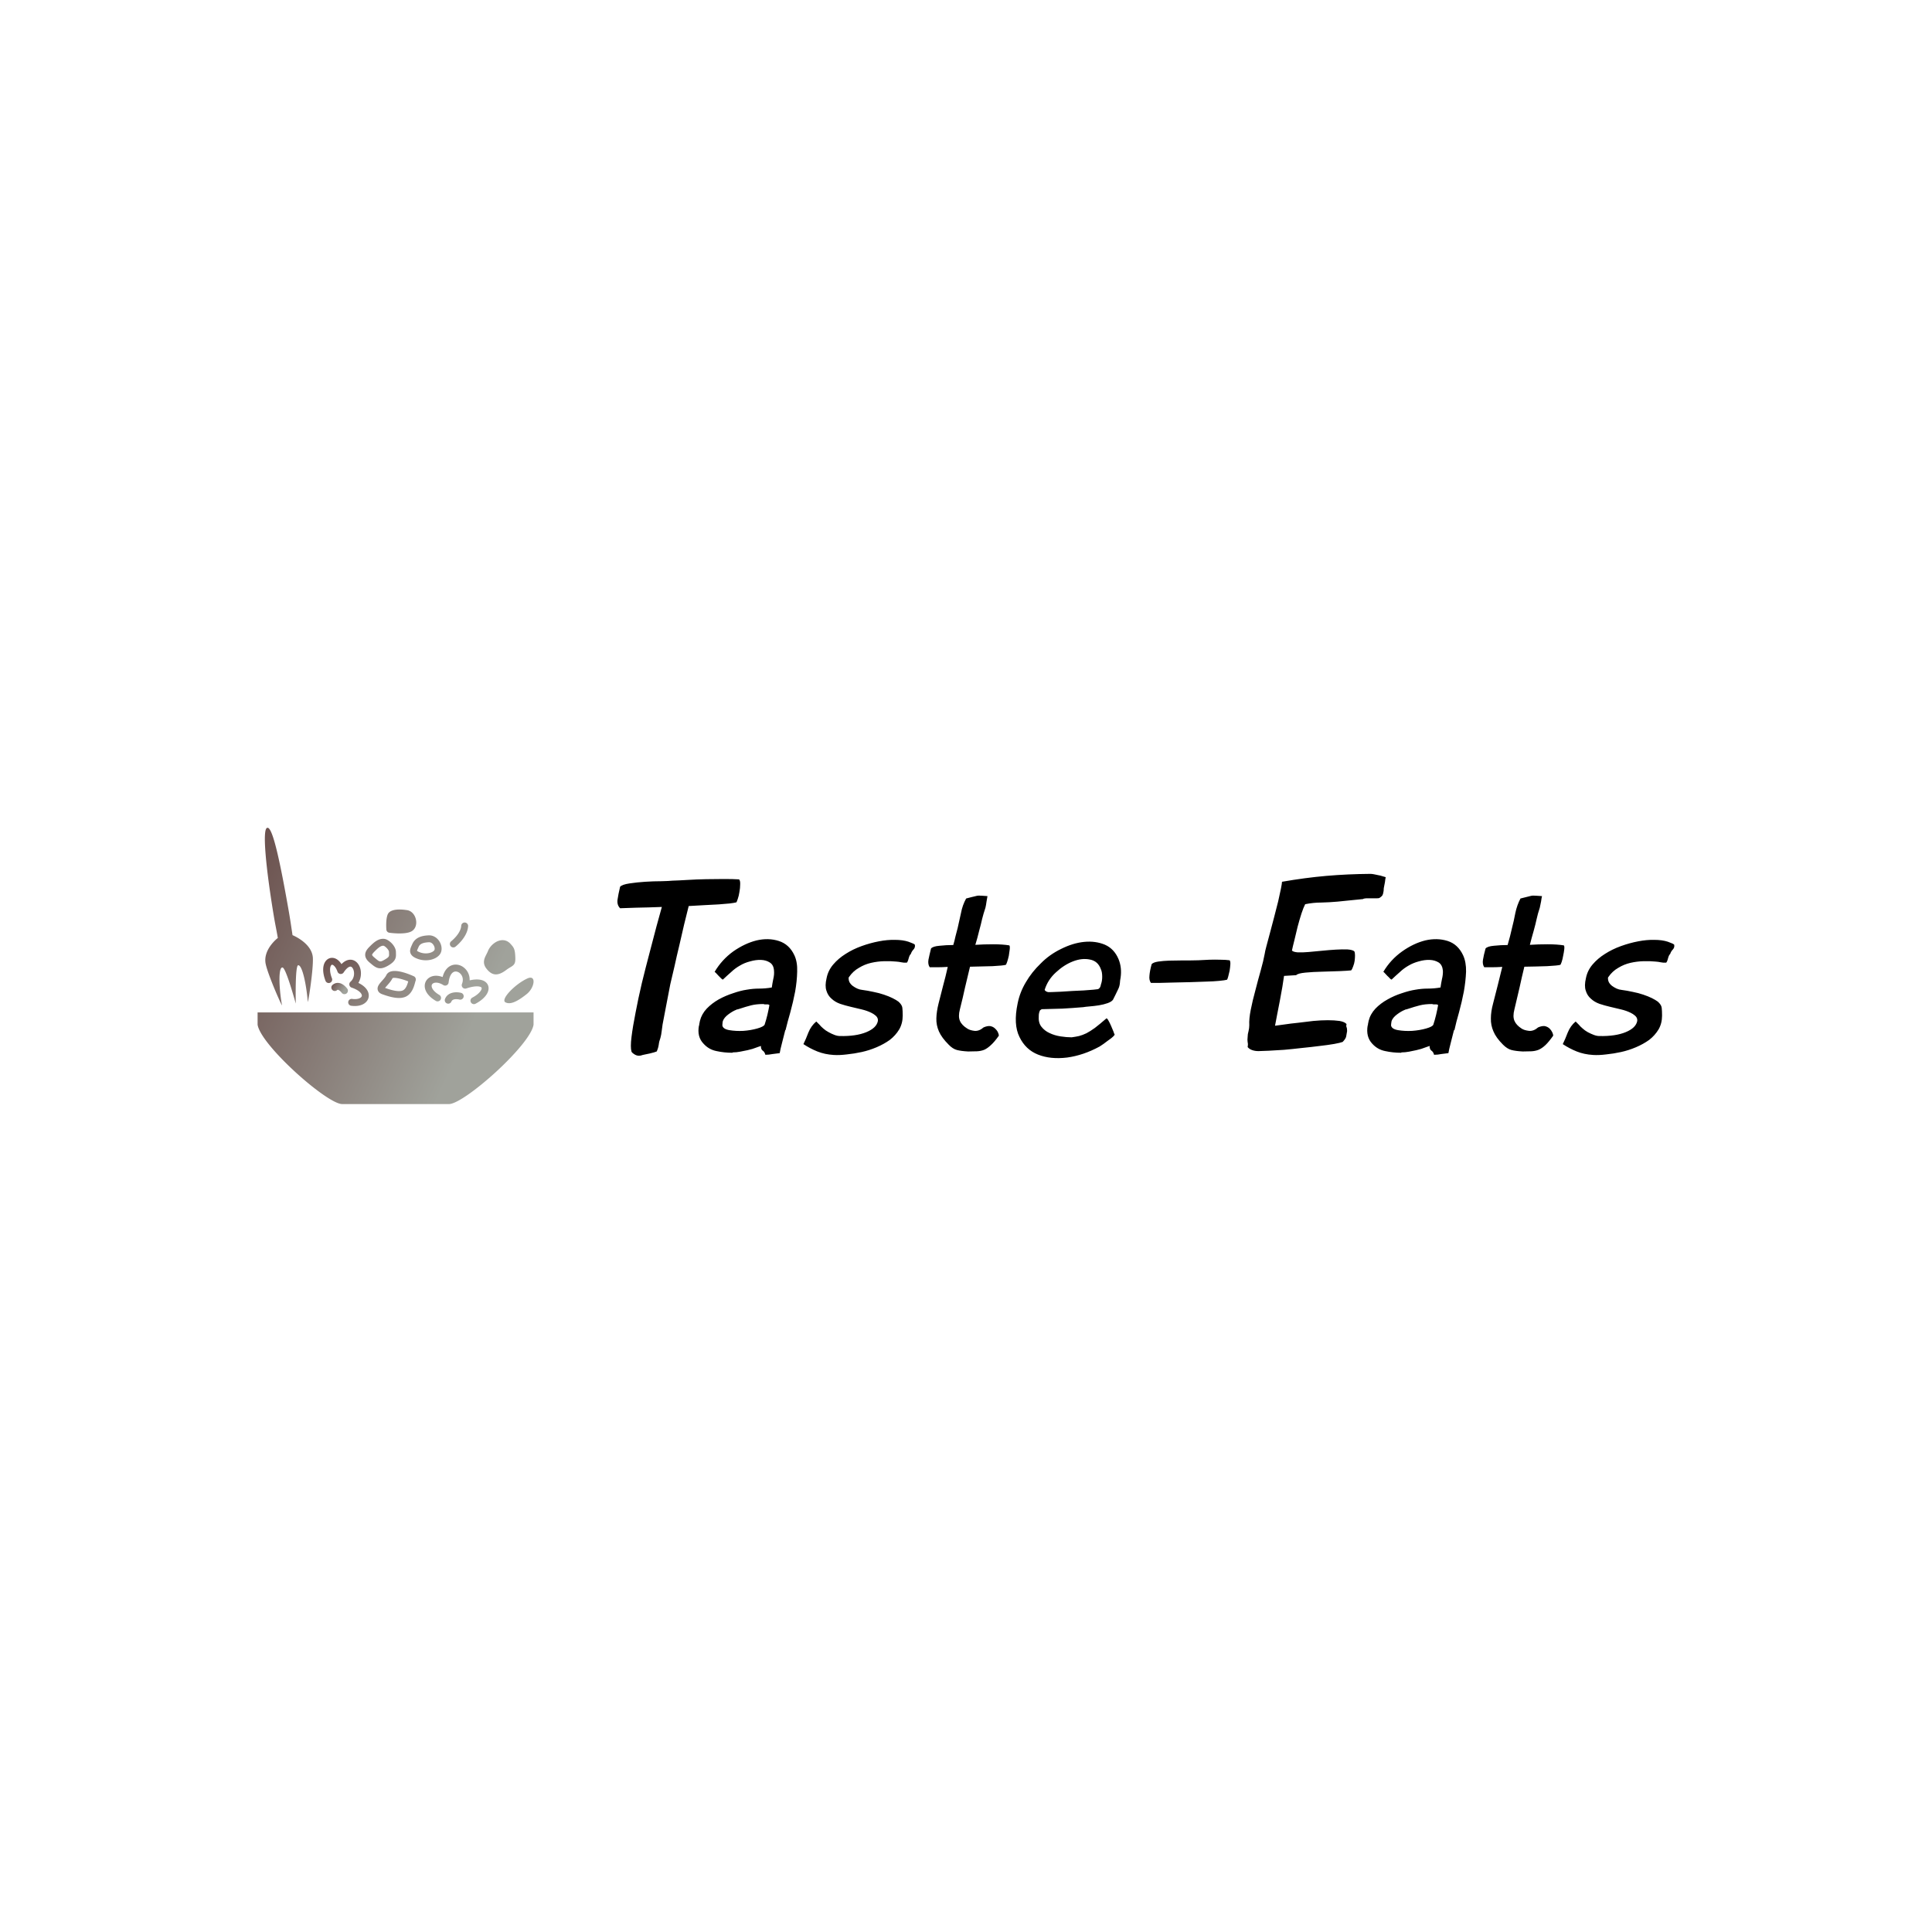 <svg data-v-fde0c5aa="" xmlns="http://www.w3.org/2000/svg" viewBox="0 0 300 300" class="iconLeft"><!----><defs data-v-fde0c5aa=""><!----></defs><rect data-v-fde0c5aa="" fill="transparent" x="0" y="0" width="300px" height="300px" class="logo-background-square"></rect><defs data-v-fde0c5aa=""><!----></defs><g data-v-fde0c5aa="" id="7d4222a0-5b19-43bd-8d2b-29915ef91feb" fill="#000000" transform="matrix(2.855,0,0,2.855,90.381,136.121)"><path d="M8.39 1.40L8.39 1.40Q8.41 1.39 8.47 1.21Q8.53 1.04 8.56 0.83Q8.60 0.62 8.60 0.42Q8.61 0.22 8.54 0.15L8.54 0.15Q8.22 0.13 7.73 0.13L7.73 0.13Q7.25 0.13 6.74 0.14Q6.23 0.15 5.74 0.18Q5.25 0.21 4.91 0.22L4.91 0.22Q4.73 0.24 4.31 0.25Q3.89 0.25 3.43 0.28Q2.97 0.31 2.58 0.37Q2.18 0.43 2.07 0.55L2.07 0.55Q1.97 0.97 1.93 1.25Q1.89 1.54 2.07 1.72L2.07 1.72Q2.31 1.71 2.94 1.69Q3.57 1.68 4.34 1.65L4.34 1.65Q4.23 2.03 4.05 2.70Q3.88 3.36 3.67 4.15Q3.46 4.94 3.25 5.80Q3.05 6.65 2.91 7.40Q2.76 8.15 2.69 8.72Q2.62 9.28 2.69 9.52L2.69 9.52Q2.72 9.59 2.89 9.69Q3.07 9.79 3.30 9.70L3.30 9.70Q3.33 9.70 3.44 9.67Q3.56 9.65 3.68 9.62Q3.81 9.59 3.91 9.56Q4.02 9.52 4.06 9.51L4.06 9.51Q4.14 9.34 4.17 9.15Q4.19 8.96 4.26 8.78L4.26 8.78Q4.31 8.60 4.33 8.41Q4.35 8.22 4.38 8.04L4.38 8.04Q4.49 7.49 4.59 6.94Q4.69 6.40 4.80 5.85L4.80 5.85Q4.90 5.42 5.03 4.87Q5.15 4.31 5.29 3.74Q5.42 3.16 5.55 2.61Q5.68 2.06 5.80 1.60L5.80 1.60Q6.26 1.58 6.68 1.55Q7.10 1.53 7.44 1.51Q7.78 1.48 8.03 1.46Q8.27 1.43 8.39 1.40ZM11.55 4.28L11.55 4.28Q11.27 3.68 10.70 3.50Q10.14 3.32 9.49 3.47Q8.85 3.63 8.22 4.07Q7.60 4.52 7.21 5.18L7.21 5.18Q7.22 5.18 7.29 5.25Q7.35 5.32 7.43 5.40Q7.50 5.47 7.57 5.54Q7.63 5.60 7.66 5.60L7.66 5.60Q7.88 5.39 8.11 5.19Q8.33 4.98 8.60 4.83L8.60 4.83Q8.83 4.69 9.14 4.61Q9.45 4.52 9.73 4.53Q10.01 4.54 10.21 4.67Q10.42 4.80 10.44 5.11L10.44 5.11Q10.46 5.33 10.40 5.57Q10.35 5.81 10.32 6.03L10.32 6.03Q9.98 6.09 9.63 6.09L9.63 6.09Q9.30 6.09 8.96 6.15Q8.62 6.20 8.22 6.34Q7.81 6.47 7.43 6.68Q7.06 6.89 6.78 7.18Q6.50 7.48 6.41 7.85L6.41 7.85L6.37 8.05Q6.40 8.05 6.36 8.09L6.36 8.09Q6.24 8.71 6.61 9.09L6.61 9.09Q6.90 9.41 7.32 9.49Q7.73 9.58 8.18 9.58L8.18 9.58Q8.18 9.56 8.20 9.56L8.20 9.56Q8.40 9.56 8.60 9.52Q8.81 9.48 9.00 9.44L9.00 9.44Q9.17 9.39 9.27 9.37Q9.37 9.34 9.44 9.31Q9.52 9.28 9.58 9.26Q9.65 9.24 9.73 9.21L9.73 9.21Q9.72 9.38 9.82 9.46Q9.93 9.53 9.97 9.69L9.97 9.69Q10.16 9.69 10.36 9.65Q10.56 9.62 10.75 9.60L10.75 9.60Q10.78 9.41 10.88 9.03Q10.98 8.65 11.05 8.36L11.05 8.36L11.07 8.34Q11.17 7.92 11.33 7.37Q11.48 6.82 11.59 6.25Q11.69 5.68 11.70 5.17Q11.72 4.65 11.55 4.28ZM10.19 6.99L10.19 6.99Q10.15 7.22 10.08 7.52Q10.01 7.81 9.93 8.05L9.93 8.05Q9.88 8.16 9.53 8.26Q9.18 8.36 8.77 8.39Q8.36 8.41 8.01 8.35Q7.66 8.29 7.63 8.09L7.63 8.09Q7.63 8.02 7.64 7.97Q7.64 7.92 7.66 7.85L7.66 7.85Q7.73 7.66 7.96 7.49Q8.19 7.32 8.37 7.25L8.37 7.25Q8.41 7.22 8.46 7.22Q8.50 7.21 8.53 7.20L8.53 7.20Q8.92 7.07 9.20 7.00Q9.48 6.93 9.86 6.93L9.86 6.93Q9.93 6.96 10.04 6.95Q10.15 6.94 10.19 6.99ZM17.21 6.80L17.21 6.80Q17.09 6.71 16.89 6.61Q16.69 6.51 16.42 6.42Q16.16 6.33 15.85 6.27Q15.54 6.20 15.23 6.16L15.23 6.16Q15.11 6.15 14.97 6.09Q14.84 6.03 14.73 5.95Q14.62 5.87 14.55 5.75Q14.49 5.63 14.50 5.49L14.50 5.49L14.52 5.46Q14.74 5.14 15.06 4.96Q15.37 4.77 15.72 4.69Q16.07 4.61 16.43 4.60Q16.79 4.59 17.08 4.62L17.08 4.62Q17.23 4.63 17.37 4.66Q17.51 4.69 17.65 4.68L17.65 4.68Q17.68 4.68 17.71 4.61Q17.74 4.54 17.76 4.46Q17.78 4.38 17.81 4.31Q17.84 4.24 17.88 4.21L17.88 4.21Q17.93 4.06 18.03 3.96Q18.13 3.85 18.10 3.70L18.10 3.70Q18.05 3.65 17.93 3.61Q17.82 3.57 17.75 3.54L17.75 3.54Q17.44 3.44 17.02 3.44Q16.60 3.43 16.14 3.52Q15.67 3.61 15.20 3.78Q14.73 3.95 14.34 4.20Q13.94 4.45 13.66 4.78Q13.38 5.11 13.30 5.52L13.30 5.52Q13.20 5.94 13.29 6.20Q13.37 6.47 13.57 6.64Q13.76 6.82 14.04 6.92Q14.31 7.01 14.61 7.08Q14.91 7.15 15.20 7.22Q15.50 7.29 15.74 7.41L15.74 7.41Q15.85 7.46 15.98 7.57Q16.11 7.69 16.09 7.85L16.09 7.85Q16.02 8.23 15.46 8.46Q14.90 8.69 14.03 8.67L14.03 8.67Q13.89 8.67 13.73 8.61Q13.57 8.55 13.41 8.46Q13.24 8.37 13.12 8.26Q12.99 8.15 12.91 8.05L12.91 8.05L12.74 7.88Q12.46 8.11 12.31 8.48Q12.17 8.85 12.04 9.11L12.04 9.11Q12.40 9.35 12.80 9.51Q13.20 9.67 13.69 9.70L13.69 9.70Q14.00 9.72 14.40 9.67Q14.80 9.63 15.21 9.54Q15.62 9.45 16.02 9.28Q16.42 9.11 16.74 8.88Q17.05 8.64 17.25 8.31Q17.44 7.98 17.44 7.56L17.44 7.56Q17.44 7.29 17.42 7.13Q17.40 6.97 17.21 6.80ZM23.04 4.80L23.04 4.80Q23.07 4.79 23.12 4.64Q23.17 4.49 23.21 4.31Q23.24 4.13 23.26 3.96Q23.28 3.79 23.24 3.74L23.24 3.74Q22.88 3.68 22.36 3.68L22.36 3.68Q21.84 3.68 21.39 3.71L21.39 3.71Q21.45 3.51 21.50 3.33Q21.55 3.14 21.60 2.94L21.60 2.94Q21.70 2.58 21.76 2.30Q21.83 2.02 21.94 1.69L21.94 1.69Q21.97 1.57 22.00 1.35Q22.04 1.13 22.05 1.06L22.05 1.06Q21.97 1.06 21.76 1.04Q21.55 1.02 21.45 1.05L21.45 1.05Q21.31 1.08 21.16 1.12Q21.01 1.16 20.89 1.19L20.89 1.19Q20.69 1.55 20.61 1.98Q20.52 2.41 20.43 2.79L20.43 2.79Q20.37 3.01 20.31 3.25Q20.26 3.49 20.19 3.72L20.19 3.72Q19.81 3.72 19.45 3.76Q19.08 3.79 18.98 3.91L18.98 3.91Q18.89 4.27 18.84 4.52Q18.80 4.77 18.91 4.93L18.91 4.93Q19.04 4.93 19.29 4.93L19.29 4.93Q19.56 4.93 19.89 4.91L19.89 4.91Q19.77 5.45 19.64 5.92L19.64 5.92Q19.50 6.47 19.39 6.90Q19.28 7.34 19.27 7.71Q19.26 8.08 19.41 8.42Q19.56 8.76 19.94 9.14L19.94 9.14Q20.16 9.37 20.39 9.43Q20.62 9.49 21 9.51L21 9.51Q21.27 9.51 21.48 9.50Q21.69 9.49 21.87 9.42Q22.05 9.34 22.24 9.16Q22.43 8.99 22.67 8.65L22.67 8.65Q22.67 8.58 22.62 8.47Q22.57 8.36 22.46 8.26Q22.36 8.16 22.20 8.13Q22.05 8.11 21.84 8.20L21.84 8.20Q21.60 8.41 21.35 8.39Q21.10 8.36 20.96 8.27L20.96 8.27Q20.65 8.08 20.55 7.84Q20.45 7.60 20.55 7.22L20.55 7.22Q20.71 6.59 20.83 6.03Q20.96 5.47 21.10 4.90L21.10 4.90Q21.77 4.89 22.33 4.87Q22.89 4.84 23.04 4.80ZM28.56 8.95L28.56 8.95Q28.64 8.89 28.78 8.79Q28.92 8.68 28.97 8.60L28.97 8.60Q28.95 8.57 28.90 8.42Q28.84 8.27 28.77 8.11Q28.70 7.95 28.63 7.83Q28.56 7.70 28.52 7.71L28.52 7.71Q28.14 8.04 27.89 8.23Q27.64 8.41 27.43 8.52Q27.22 8.62 27.03 8.67Q26.85 8.71 26.63 8.74L26.63 8.74Q26.35 8.74 26.03 8.69Q25.70 8.64 25.43 8.51Q25.16 8.39 24.98 8.16Q24.81 7.94 24.84 7.57L24.84 7.57Q24.84 7.41 24.91 7.27L24.91 7.27L25.00 7.21Q25.56 7.20 26.12 7.18Q26.67 7.15 27.26 7.10L27.26 7.10Q27.36 7.08 27.60 7.06Q27.85 7.04 28.11 7.00Q28.36 6.96 28.59 6.88Q28.81 6.80 28.88 6.69L28.88 6.69Q28.95 6.55 29.02 6.41Q29.09 6.27 29.16 6.12L29.16 6.12Q29.23 5.98 29.25 5.81Q29.26 5.64 29.29 5.50L29.29 5.50Q29.37 4.96 29.18 4.49L29.18 4.49Q28.94 3.92 28.43 3.70Q27.92 3.49 27.31 3.55Q26.70 3.61 26.06 3.93Q25.42 4.24 24.95 4.72L24.95 4.72Q24.46 5.19 24.14 5.74Q23.81 6.29 23.69 6.90L23.69 6.90Q23.45 8.04 23.79 8.72Q24.12 9.41 24.80 9.68Q25.48 9.95 26.38 9.84Q27.27 9.72 28.15 9.24L28.15 9.24Q28.22 9.20 28.36 9.10Q28.49 9.00 28.56 8.95ZM28.07 6.12L28.07 6.12Q28.03 6.13 27.81 6.15Q27.59 6.17 27.29 6.19Q26.99 6.20 26.66 6.22Q26.32 6.24 26.03 6.26Q25.73 6.27 25.53 6.28Q25.33 6.29 25.31 6.27L25.31 6.27Q25.20 6.24 25.16 6.16L25.16 6.16Q25.33 5.61 25.77 5.21Q26.21 4.80 26.70 4.61Q27.19 4.42 27.62 4.51Q28.06 4.59 28.22 5.04L28.22 5.04Q28.29 5.19 28.29 5.45L28.29 5.45Q28.29 5.68 28.22 5.87L28.22 5.87Q28.21 5.94 28.18 6.01Q28.14 6.08 28.07 6.12ZM35.07 5.61L35.07 5.61Q35.10 5.60 35.14 5.45Q35.18 5.31 35.22 5.12Q35.25 4.94 35.26 4.77Q35.27 4.61 35.22 4.55L35.22 4.55Q35 4.52 34.71 4.52Q34.43 4.51 34.12 4.52Q33.81 4.54 33.51 4.55Q33.21 4.56 32.97 4.56L32.97 4.56Q32.84 4.56 32.55 4.56L32.55 4.56Q32.26 4.56 31.93 4.57Q31.61 4.58 31.34 4.62Q31.07 4.66 30.98 4.76L30.98 4.76Q30.88 5.12 30.86 5.38Q30.83 5.63 30.94 5.78L30.94 5.78Q31.09 5.78 31.42 5.78Q31.75 5.77 32.18 5.76Q32.61 5.75 33.07 5.74Q33.53 5.73 33.94 5.71Q34.34 5.70 34.65 5.67Q34.96 5.64 35.07 5.61ZM42.88-0.15L42.88-0.15Q41.64-0.14 40.48-0.04Q39.33 0.06 38.07 0.28L38.07 0.28Q38.07 0.36 38.01 0.66Q37.95 0.95 37.86 1.35Q37.76 1.75 37.64 2.21Q37.52 2.67 37.41 3.08Q37.30 3.49 37.22 3.79Q37.14 4.09 37.13 4.19L37.13 4.19Q37.06 4.58 36.91 5.11Q36.76 5.64 36.62 6.19Q36.47 6.73 36.37 7.24Q36.27 7.74 36.29 8.08L36.29 8.08Q36.29 8.23 36.25 8.40Q36.20 8.57 36.20 8.72L36.20 8.72Q36.18 8.88 36.20 9.00Q36.23 9.11 36.20 9.27L36.20 9.27Q36.30 9.39 36.46 9.44Q36.61 9.49 36.79 9.49L36.79 9.49Q36.96 9.49 37.34 9.47Q37.72 9.45 38.18 9.42Q38.64 9.38 39.15 9.32Q39.66 9.27 40.12 9.21Q40.57 9.16 40.91 9.10Q41.24 9.04 41.37 8.99L41.37 8.99Q41.54 8.81 41.56 8.69Q41.58 8.58 41.61 8.40L41.61 8.40Q41.61 8.25 41.58 8.19Q41.55 8.13 41.58 8.02L41.58 8.02Q41.48 7.90 41.20 7.85Q40.92 7.81 40.56 7.81L40.56 7.81Q40.19 7.81 39.77 7.85Q39.34 7.90 38.94 7.95Q38.54 7.99 38.21 8.04Q37.87 8.09 37.69 8.11L37.69 8.11Q37.73 7.90 37.80 7.53Q37.87 7.15 37.95 6.76Q38.02 6.36 38.09 5.99Q38.15 5.61 38.18 5.40L38.18 5.40L38.84 5.36Q38.93 5.26 39.35 5.22Q39.77 5.18 40.26 5.17Q40.75 5.15 41.20 5.14Q41.65 5.12 41.83 5.10L41.83 5.10Q41.89 5.03 41.94 4.88Q42 4.73 42.02 4.58Q42.04 4.42 42.04 4.28L42.04 4.28Q42.04 4.13 42 4.06L42 4.06Q41.90 3.98 41.63 3.96Q41.36 3.95 41.01 3.97Q40.66 3.99 40.26 4.03Q39.87 4.07 39.52 4.10Q39.17 4.13 38.93 4.12Q38.68 4.10 38.61 4.02L38.61 4.02Q38.65 3.82 38.74 3.47Q38.82 3.11 38.92 2.72Q39.02 2.34 39.13 2.00Q39.24 1.67 39.33 1.50L39.33 1.50Q39.77 1.41 40.21 1.41Q40.64 1.40 41.09 1.36L41.09 1.36Q41.44 1.32 41.78 1.29Q42.13 1.26 42.48 1.22L42.48 1.22Q42.50 1.19 42.64 1.18Q42.77 1.18 42.92 1.18L42.92 1.18Q43.08 1.18 43.20 1.18L43.20 1.18Q43.34 1.18 43.37 1.16L43.37 1.16Q43.48 1.09 43.53 1.02Q43.57 0.94 43.58 0.86Q43.60 0.78 43.60 0.71L43.60 0.71Q43.60 0.63 43.62 0.55L43.62 0.55Q43.65 0.42 43.67 0.29Q43.68 0.17 43.71 0.03L43.71 0.03Q43.65 0.01 43.54-0.02Q43.43-0.06 43.30-0.08Q43.18-0.11 43.06-0.13Q42.94-0.15 42.88-0.15ZM47.92 4.28L47.92 4.28Q47.64 3.68 47.08 3.50Q46.51 3.32 45.86 3.47Q45.22 3.63 44.60 4.07Q43.97 4.52 43.58 5.18L43.58 5.18Q43.60 5.18 43.66 5.25Q43.72 5.32 43.80 5.40Q43.88 5.47 43.94 5.54Q44.00 5.60 44.03 5.60L44.03 5.60Q44.25 5.39 44.48 5.19Q44.70 4.98 44.97 4.83L44.97 4.83Q45.21 4.69 45.51 4.61Q45.82 4.52 46.10 4.53Q46.38 4.54 46.59 4.67Q46.79 4.80 46.82 5.11L46.82 5.11Q46.83 5.33 46.77 5.57Q46.72 5.81 46.69 6.03L46.69 6.03Q46.35 6.09 46.00 6.09L46.00 6.09Q45.67 6.09 45.33 6.15Q45.00 6.20 44.59 6.34Q44.18 6.47 43.81 6.68Q43.43 6.89 43.15 7.18Q42.87 7.48 42.78 7.85L42.78 7.85L42.74 8.05Q42.77 8.05 42.73 8.09L42.73 8.09Q42.62 8.71 42.98 9.09L42.98 9.09Q43.27 9.41 43.69 9.49Q44.10 9.58 44.55 9.58L44.55 9.58Q44.55 9.56 44.58 9.56L44.58 9.56Q44.77 9.56 44.98 9.52Q45.18 9.48 45.37 9.44L45.37 9.44Q45.54 9.39 45.64 9.37Q45.74 9.34 45.81 9.31Q45.89 9.28 45.95 9.26Q46.02 9.24 46.10 9.21L46.10 9.21Q46.09 9.38 46.19 9.46Q46.30 9.53 46.34 9.69L46.34 9.69Q46.54 9.69 46.73 9.65Q46.93 9.62 47.12 9.60L47.12 9.60Q47.15 9.41 47.25 9.03Q47.35 8.65 47.42 8.36L47.42 8.36L47.45 8.34Q47.54 7.92 47.70 7.37Q47.85 6.82 47.96 6.25Q48.06 5.68 48.08 5.17Q48.09 4.65 47.92 4.28ZM46.56 6.99L46.56 6.99Q46.52 7.22 46.45 7.52Q46.38 7.81 46.30 8.05L46.30 8.05Q46.26 8.16 45.91 8.26Q45.56 8.36 45.14 8.39Q44.73 8.41 44.38 8.35Q44.03 8.29 44.00 8.09L44.00 8.09Q44.00 8.02 44.01 7.97Q44.02 7.92 44.03 7.85L44.03 7.85Q44.10 7.66 44.33 7.49Q44.56 7.32 44.74 7.25L44.74 7.25Q44.79 7.22 44.83 7.22Q44.87 7.21 44.90 7.20L44.90 7.20Q45.29 7.07 45.57 7.00Q45.85 6.93 46.23 6.93L46.23 6.93Q46.30 6.96 46.41 6.95Q46.52 6.94 46.56 6.99ZM53.20 4.80L53.20 4.80Q53.23 4.79 53.28 4.64Q53.33 4.49 53.36 4.31Q53.40 4.13 53.42 3.96Q53.44 3.79 53.40 3.74L53.40 3.74Q53.03 3.68 52.51 3.68L52.51 3.68Q52.00 3.68 51.55 3.71L51.55 3.71Q51.60 3.51 51.65 3.33Q51.70 3.14 51.76 2.94L51.76 2.94Q51.86 2.58 51.92 2.30Q51.98 2.02 52.09 1.69L52.09 1.69Q52.12 1.57 52.16 1.35Q52.19 1.13 52.21 1.06L52.21 1.06Q52.12 1.06 51.91 1.04Q51.70 1.02 51.60 1.05L51.60 1.05Q51.46 1.08 51.32 1.12Q51.17 1.16 51.04 1.19L51.04 1.19Q50.85 1.55 50.76 1.98Q50.68 2.41 50.58 2.79L50.58 2.79Q50.53 3.01 50.47 3.25Q50.41 3.49 50.34 3.72L50.34 3.72Q49.97 3.72 49.60 3.76Q49.24 3.79 49.14 3.91L49.14 3.91Q49.04 4.27 49 4.52Q48.96 4.77 49.07 4.93L49.07 4.93Q49.20 4.93 49.45 4.93L49.45 4.93Q49.71 4.93 50.05 4.91L50.05 4.91Q49.92 5.45 49.80 5.92L49.80 5.92Q49.66 6.47 49.55 6.90Q49.43 7.34 49.43 7.71Q49.42 8.08 49.57 8.42Q49.71 8.76 50.09 9.14L50.09 9.14Q50.32 9.37 50.55 9.43Q50.78 9.49 51.16 9.51L51.16 9.51Q51.42 9.51 51.63 9.50Q51.84 9.49 52.02 9.42Q52.21 9.34 52.40 9.16Q52.58 8.99 52.82 8.65L52.82 8.65Q52.82 8.58 52.77 8.47Q52.72 8.36 52.62 8.26Q52.51 8.16 52.36 8.13Q52.21 8.11 52.00 8.20L52.00 8.20Q51.76 8.41 51.51 8.39Q51.25 8.36 51.11 8.27L51.11 8.27Q50.81 8.08 50.71 7.84Q50.61 7.60 50.71 7.22L50.71 7.22Q50.86 6.59 50.99 6.03Q51.11 5.47 51.25 4.90L51.25 4.90Q51.93 4.89 52.49 4.87Q53.05 4.84 53.20 4.80ZM58.51 6.80L58.51 6.80Q58.39 6.71 58.19 6.61Q57.99 6.51 57.72 6.42Q57.46 6.33 57.15 6.27Q56.84 6.20 56.53 6.16L56.53 6.16Q56.41 6.15 56.27 6.09Q56.14 6.03 56.03 5.95Q55.92 5.87 55.85 5.75Q55.79 5.63 55.80 5.49L55.80 5.49L55.82 5.46Q56.04 5.14 56.36 4.96Q56.67 4.77 57.02 4.69Q57.37 4.61 57.73 4.60Q58.09 4.59 58.38 4.62L58.38 4.62Q58.53 4.63 58.67 4.66Q58.81 4.69 58.95 4.68L58.95 4.68Q58.98 4.68 59.01 4.61Q59.04 4.54 59.06 4.46Q59.08 4.38 59.11 4.31Q59.14 4.24 59.18 4.21L59.18 4.21Q59.23 4.06 59.33 3.96Q59.43 3.85 59.40 3.70L59.40 3.70Q59.35 3.65 59.23 3.61Q59.12 3.57 59.05 3.54L59.05 3.54Q58.74 3.44 58.32 3.44Q57.90 3.43 57.44 3.52Q56.97 3.61 56.50 3.78Q56.03 3.95 55.64 4.20Q55.24 4.45 54.96 4.78Q54.68 5.11 54.60 5.52L54.60 5.52Q54.50 5.94 54.59 6.20Q54.67 6.47 54.87 6.64Q55.06 6.82 55.34 6.92Q55.61 7.01 55.91 7.08Q56.21 7.15 56.50 7.22Q56.80 7.29 57.04 7.41L57.04 7.41Q57.15 7.46 57.28 7.57Q57.41 7.69 57.39 7.85L57.39 7.85Q57.32 8.23 56.76 8.46Q56.20 8.69 55.33 8.67L55.33 8.67Q55.19 8.67 55.03 8.61Q54.87 8.55 54.70 8.46Q54.54 8.37 54.42 8.26Q54.29 8.15 54.21 8.05L54.21 8.05L54.04 7.88Q53.76 8.11 53.61 8.48Q53.47 8.85 53.34 9.11L53.34 9.11Q53.70 9.35 54.10 9.51Q54.50 9.67 54.99 9.70L54.99 9.70Q55.30 9.72 55.70 9.67Q56.10 9.63 56.51 9.54Q56.92 9.45 57.32 9.28Q57.72 9.11 58.04 8.88Q58.35 8.64 58.55 8.31Q58.74 7.98 58.74 7.56L58.74 7.56Q58.74 7.29 58.72 7.13Q58.70 6.97 58.51 6.80Z"></path></g><defs data-v-fde0c5aa=""><linearGradient data-v-fde0c5aa="" gradientTransform="rotate(25)" id="11b96409-87a0-4e3a-8f77-d6fdcaf98ed2" x1="0%" y1="0%" x2="100%" y2="0%"><stop data-v-fde0c5aa="" offset="0%" stop-color="#6A4F4C" stop-opacity="1"></stop><stop data-v-fde0c5aa="" offset="100%" stop-color="#A0A29B" stop-opacity="1"></stop></linearGradient></defs><g data-v-fde0c5aa="" id="37fa5cfc-260e-4da9-9061-ab6be14748f8" stroke="none" fill="url(#11b96409-87a0-4e3a-8f77-d6fdcaf98ed2)" transform="matrix(0.429,0,0,0.429,40,128.539)"><path d="M0 66.828v4.428C1.098 78.679 25.121 100 30.618 100h38.647c5.496 0 29.52-21.321 30.617-28.745v-4.428H0zM71.614 43.042c.178-.138 4.363-3.416 4.585-7.457a1.25 1.25 0 00-2.496-.138c-.159 2.894-3.585 5.59-3.619 5.617.068-.054.142-.099.221-.137l-.22.136a1.25 1.25 0 001.529 1.979zM73.628 59.742c-1.531-.398-4.713-.451-5.791 2.199a1.25 1.25 0 002.317.941c.522-1.285 2.822-.727 2.846-.721a1.25 1.25 0 10.628-2.419zM97.637 54.542c-4.474 2.049-9.854 7.622-7.916 8.641 1.937 1.019 4.706-.634 7.666-2.979 2.96-2.346 3.582-7.19.25-5.662zM61.918 38.932c-1.984.083-4.756.5-5.922 3.162l-.179.4c-.428.95-.87 1.933-.446 2.971.418 1.026 1.509 1.563 2.412 1.917 2.985 1.168 6.558.515 8.132-1.489.867-1.103.915-2.818.121-4.369-.854-1.67-2.432-2.662-4.118-2.592zm2.032 5.415c-.785 1-3.138 1.535-5.257.706-.858-.336-1.015-.549-1.021-.558.013.018.026.06.026.082-.004-.166.229-.681.397-1.057l.189-.424c.333-.76 1.038-1.554 3.735-1.666 1.052-.044 1.635.932 1.789 1.232.364.706.357 1.411.142 1.685zM45.879 40.212c-2.1-.233-3.716 1.188-5.191 2.664-.718.718-1.805 1.804-1.741 3.219.043.942.568 1.821 1.605 2.685l.433.365c1.905 1.614 3.228 2.514 6.265.742 2.726-1.59 2.892-2.827 2.829-4.401a12.458 12.458 0 01-.014-.52c0-2.211-2.61-4.578-4.186-4.754zm1.686 4.754c0 .227.008.436.016.62.038.935.048 1.186-1.59 2.142-1.665.971-1.828.833-3.389-.49l-.448-.378c-.513-.427-.702-.74-.708-.877-.014-.313.731-1.058 1.011-1.338 1.275-1.276 2.247-2.047 3.148-1.947a.112.112 0 01-.02-.003c.544.119 1.98 1.457 1.98 2.271zM56.561 53.749c-2.514-1.143-8.519-3.468-9.985-.387-.312.652-.946 1.363-1.505 1.991-.972 1.09-1.891 2.119-1.584 3.334.178.704.714 1.224 1.596 1.544 2.937 1.067 6.611 2.107 8.979.66 1.943-1.187 2.591-3.593 2.939-4.885.06-.222.134-.497.168-.579.264-.623.008-1.398-.608-1.678zm-3.802 5.009c-1.567.957-5.169-.279-6.616-.802.218-.291.543-.66.793-.939.667-.748 1.421-1.596 1.887-2.563.468-.384 2.977.054 5.699 1.143-.284 1.033-.751 2.543-1.763 3.161zm40.517-12.027c-.113-2.714-.481-3.339-1.594-4.566l-.152-.169c-.955-1.061-2.239-1.506-3.617-1.254-2.114.387-3.903 2.264-4.513 3.833-.162.416-.369.821-.569 1.212-.708 1.388-1.59 3.115-.028 5.157 2.014 2.633 4.144 2.804 7.122.571.692-.52 1.203-.82 1.614-1.062 1.553-.915 1.829-1.507 1.737-3.722zM53.9 29.78c-1.739-.263-5.884-.635-6.811 1.589-.745 1.788-.512 5.102-.483 5.473a1.25 1.25 0 001.068 1.14c.56.081 5.534.75 7.9-.432 1.425-.713 2.113-2.375 1.756-4.234-.38-1.975-1.791-3.4-3.43-3.536zM12.602 38.844l.034-.005c-.534-3.589-.841-5.708-1.377-8.776C8.242 12.813 5.494-.235 3.57.003c-.01 0-.018 0-.023.003l-.015.001-.015.003-.023.004C1.574.28 3.063 15.05 5.883 32c.511 3.074.816 4.243 1.438 7.875 0 0-5.53 4.177-4.374 9.492.861 3.958 5.42 14.332 5.897 14.928-1.103-6.002-1.398-13.729.102-13.729 1-.25 3.438 8 4.875 13.063 0 0-.313-13.813.875-13.875 1.517-.08 2.989 7.23 3.477 13.313.307-.7 2.024-11.899 1.832-15.946-.26-5.433-7.403-8.277-7.403-8.277z"></path><path d="M83.373 56.922c-.315-.737-1.683-2.813-6.615-1.704.046-1.517-.463-2.974-1.506-4.083-1.335-1.42-3.201-1.956-4.87-1.399-1.011.337-2.653 1.342-3.415 4.284-1.672-.634-3.307-.628-4.577.064-1.169.638-1.877 1.803-1.895 3.115-.025 1.972 1.443 3.963 4.03 5.462a1.248 1.248 0 001.708-.454 1.248 1.248 0 00-.454-1.708c-2.068-1.199-2.794-2.474-2.784-3.267.007-.525.325-.808.592-.953.672-.366 1.982-.387 3.646.654.364.229.82.253 1.207.065.388-.187.651-.56.698-.987.236-2.129.978-3.553 2.034-3.904.723-.241 1.608.049 2.258.739.887.944 1.092 2.311.549 3.656a1.248 1.248 0 001.559 1.652c3.688-1.245 5.347-.692 5.537-.249.213.496-.568 2.099-3.336 3.555a1.25 1.25 0 101.164 2.212c3.594-1.889 5.39-4.603 4.47-6.75zm-46.892-.776c1.012-1.692 1.121-3.712.675-5.244-.505-1.736-1.662-2.902-3.094-3.118-.93-.14-2.246.08-3.703 1.567-.794-1.249-1.797-2.044-2.898-2.234-1.053-.182-2.059.205-2.759 1.062-1.244 1.521-1.286 4.226-.113 7.235a1.25 1.25 0 002.329-.908c-1.06-2.719-.675-4.262-.28-4.745.156-.191.283-.199.397-.18.394.068 1.234.674 1.892 2.514a1.252 1.252 0 002.221.266c1.1-1.668 2.034-2.181 2.542-2.104.429.064.848.592 1.066 1.344.363 1.246.153 3.005-1.133 4.123a1.252 1.252 0 00.421 2.128c2.981 1.008 3.832 2.374 3.676 3.047-.163.704-1.434 1.311-3.469 1.048a1.25 1.25 0 10-.32 2.478c3.716.48 5.804-1.142 6.226-2.963.374-1.628-.459-3.767-3.676-5.316z"></path><path d="M32.489 58.288c-.138-.196-1.4-1.92-3.115-2.129-.814-.1-1.591.147-2.246.715a1.25 1.25 0 001.636 1.891c.163-.141.249-.131.306-.124.424.05 1.074.667 1.38 1.093l-.003-.004a1.251 1.251 0 002.042-1.442z"></path></g><!----></svg>